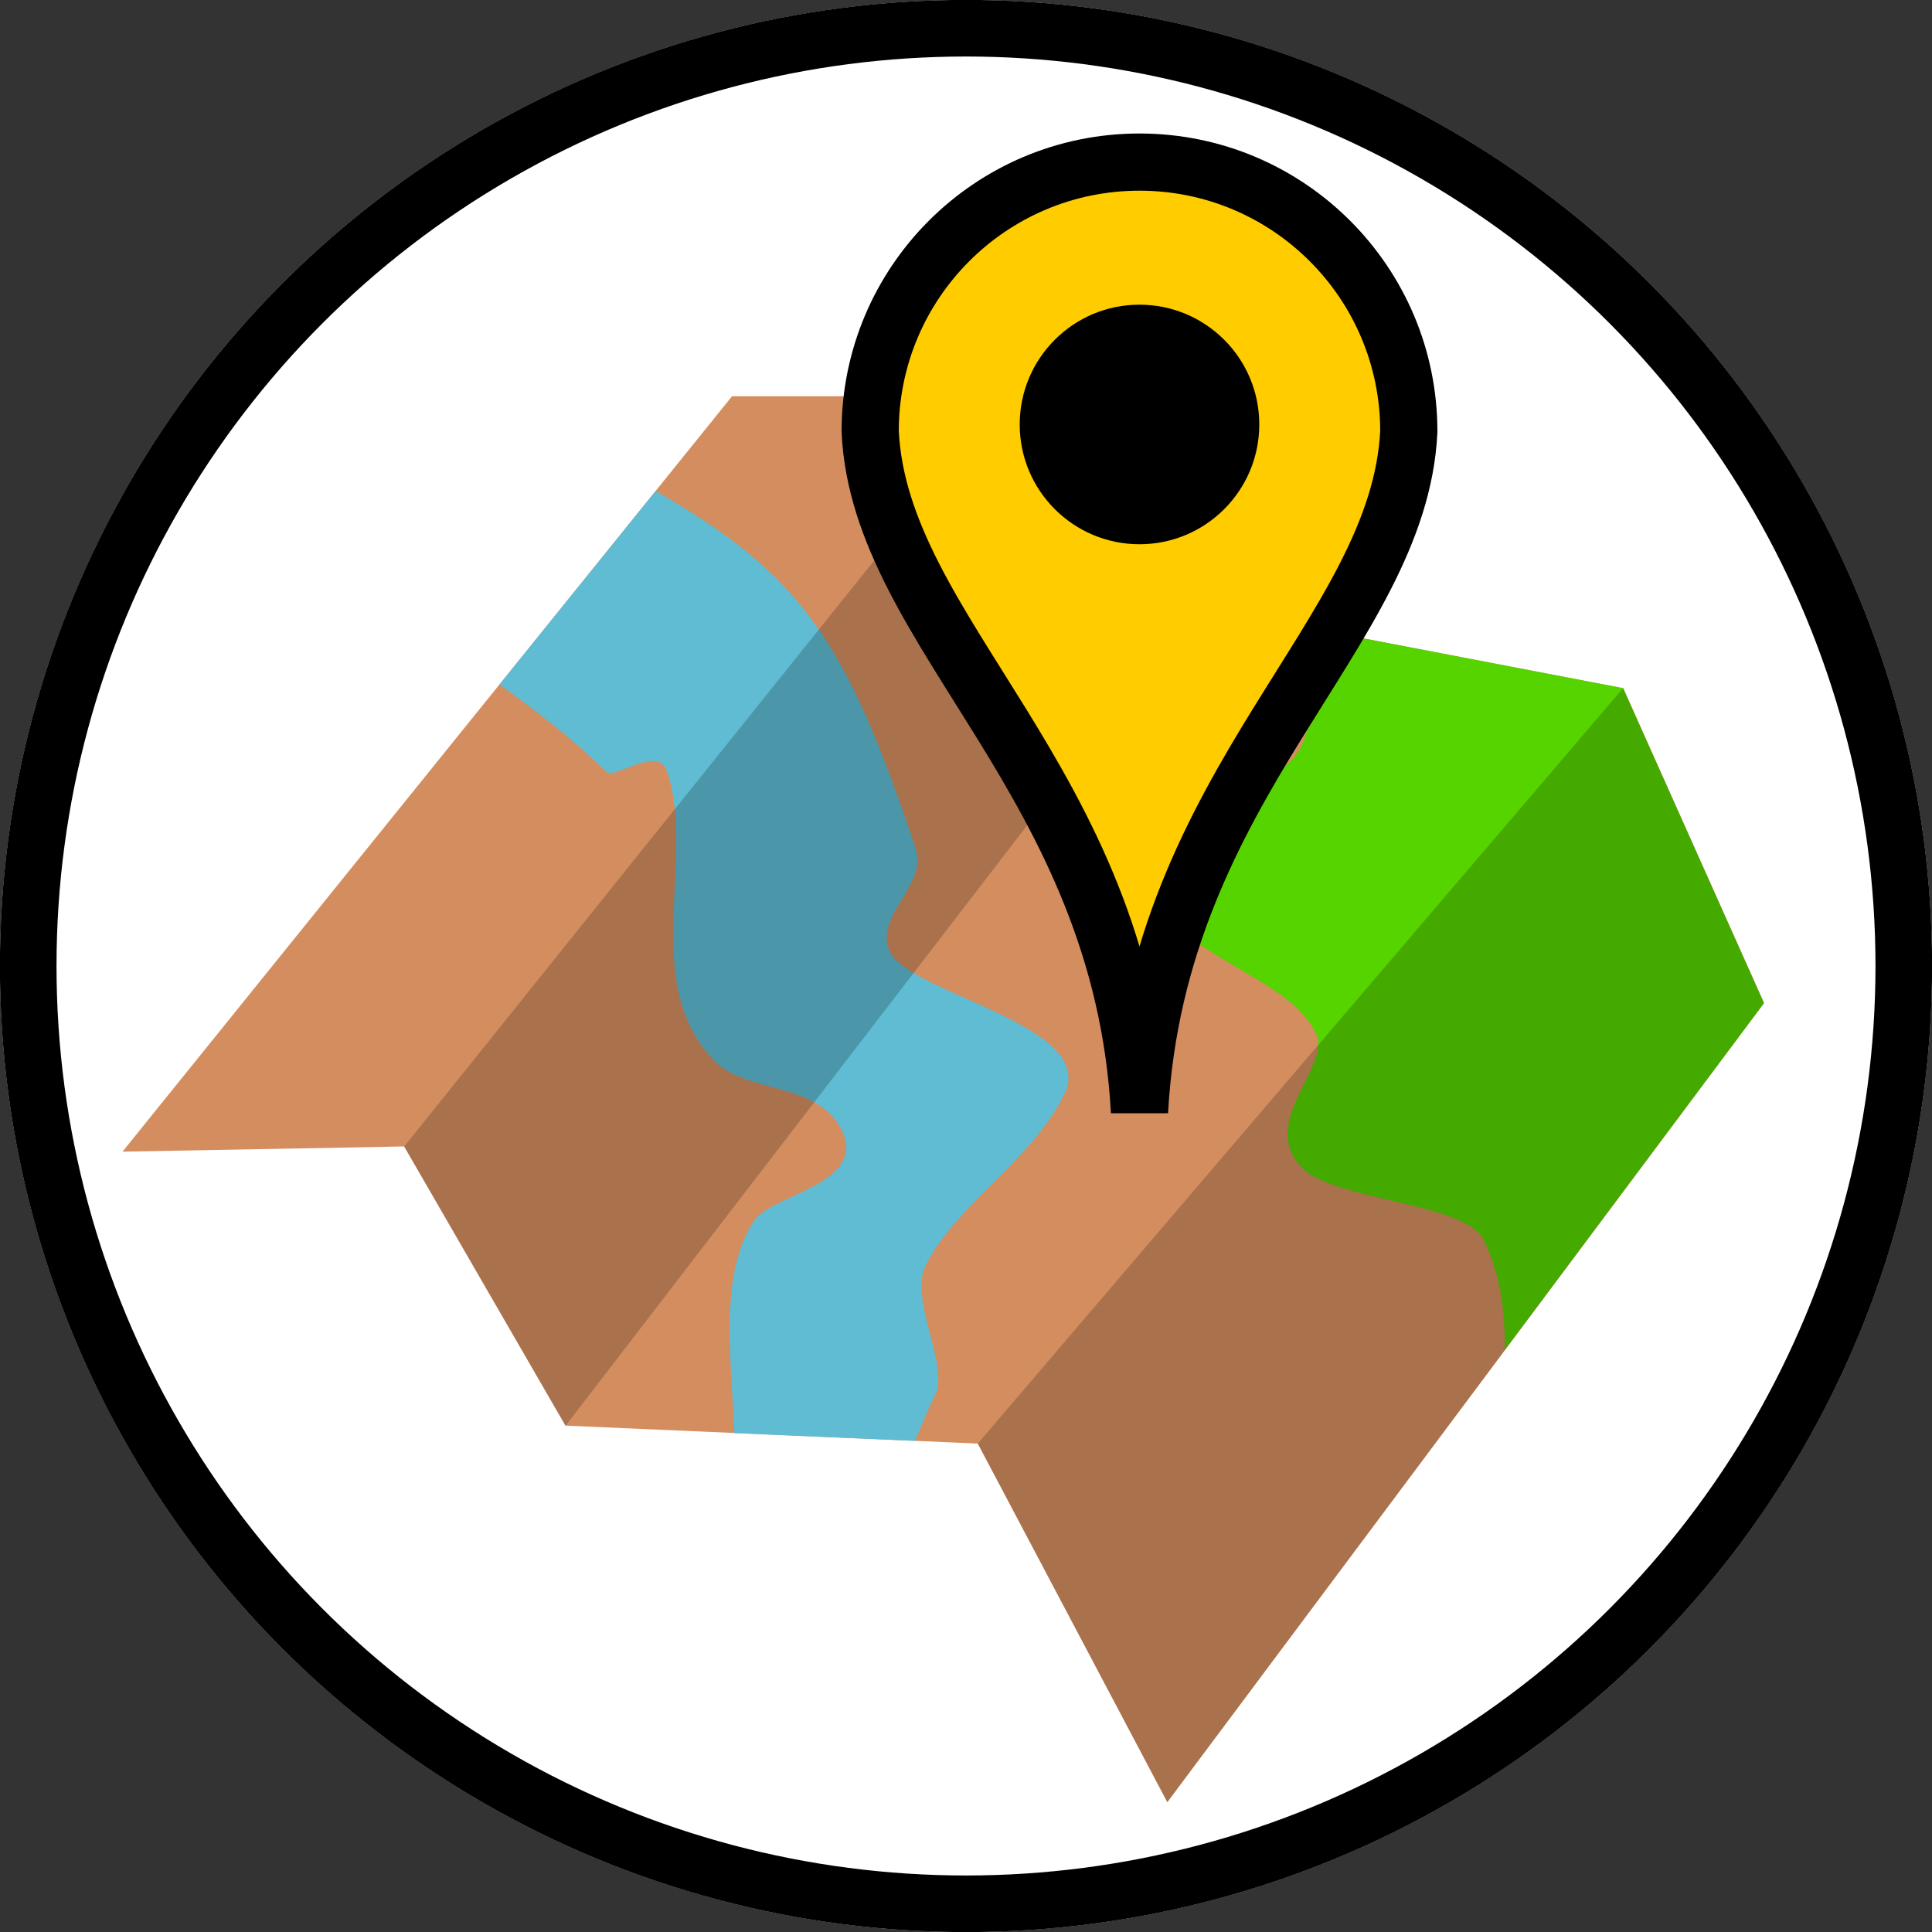 <?xml version="1.0" encoding="UTF-8" standalone="no"?>
<!-- Created with Inkscape (http://www.inkscape.org/) -->

<svg
   xmlns:dc="http://purl.org/dc/elements/1.1/"
   xmlns:cc="http://creativecommons.org/ns#"
   xmlns:rdf="http://www.w3.org/1999/02/22-rdf-syntax-ns#"
   xmlns:svg="http://www.w3.org/2000/svg"
   xmlns="http://www.w3.org/2000/svg"
   xmlns:sodipodi="http://sodipodi.sourceforge.net/DTD/sodipodi-0.dtd"
   xmlns:inkscape="http://www.inkscape.org/namespaces/inkscape"
   width="10mm"
   height="10mm"
   viewBox="0 0 10 10"
   version="1.1"
   id="svg8"
   inkscape:version="0.92pre2 r"
   sodipodi:docname="plan.svg">
  <rect x="0" y="0" width="10" height="10" fill="#333333" stroke="none"/>
  <defs
     id="defs2" />
  <sodipodi:namedview
     id="base"
     pagecolor="#ffffff"
     bordercolor="#666666"
     borderopacity="1.0"
     inkscape:pageopacity="0.0"
     inkscape:pageshadow="2"
     inkscape:zoom="22.4"
     inkscape:cx="16.013767"
     inkscape:cy="21.303173"
     inkscape:document-units="mm"
     inkscape:current-layer="g4508"
     showgrid="false"
     inkscape:snap-bbox="true"
     inkscape:snap-bbox-midpoints="true"
     inkscape:bbox-nodes="true"
     inkscape:bbox-paths="true"
     inkscape:snap-bbox-edge-midpoints="true"
     inkscape:snap-global="true"
     inkscape:window-width="1877"
     inkscape:window-height="1018"
     inkscape:window-x="43"
     inkscape:window-y="25"
     inkscape:window-maximized="1"
     inkscape:pagecheckerboard="true"
     showguides="false" />
  <g
     inkscape:label="Calque 1"
     inkscape:groupmode="layer"
     id="layer1"
     transform="translate(0,-287)">
    <circle
       style="opacity:1;fill:#ffffff;fill-opacity:1;stroke:none;stroke-width:0.512;stroke-linecap:round;stroke-linejoin:miter;stroke-miterlimit:4;stroke-dasharray:none;stroke-opacity:1"
       id="path4482"
       cx="5"
       cy="292"
       r="5" />
    <g
       id="g4584"
       transform="translate(0.529)">
      <path
         inkscape:connector-curvature="0"
         id="path4468"
         d="m 3.26,289.051 -3.155,3.91 1.458,-0.027 0.835,1.445 2.134,0.093 0.981,1.856 3.089,-4.136 -0.729,-1.63 -2.213,-0.424 -0.981,-1.087 z"
         style="fill:#d38d5f;fill-opacity:1;fill-rule:evenodd;stroke:none;stroke-width:0.21px;stroke-linecap:butt;stroke-linejoin:miter;stroke-opacity:1" />
      <path
         inkscape:connector-curvature="0"
         id="path4468-56"
         d="m 2.864,289.542 -0.808,1.001 c 0.2,0.144 0.393,0.292 0.551,0.451 0.045,0.045 0.269,-0.143 0.317,0 0.152,0.456 -0.149,1.103 0.251,1.503 0.161,0.161 0.528,0.103 0.652,0.351 0.139,0.279 -0.364,0.337 -0.451,0.468 -0.185,0.277 -0.12,0.705 -0.104,1.102 l 0.935,0.04 c 0.035,-0.083 0.07,-0.17 0.105,-0.24 0.073,-0.147 -0.137,-0.494 -0.05,-0.668 0.157,-0.315 0.544,-0.537 0.718,-0.886 0.178,-0.356 -0.794,-0.519 -0.902,-0.735 -0.091,-0.183 0.196,-0.347 0.133,-0.534 -0.355,-1.064 -0.582,-1.417 -1.346,-1.853 z"
         style="fill:#5fbcd3;fill-opacity:1;fill-rule:evenodd;stroke:none;stroke-width:0.21px;stroke-linecap:butt;stroke-linejoin:miter;stroke-opacity:1" />
      <path
         inkscape:connector-curvature="0"
         id="path4468-2"
         d="m 6.121,290.226 c 0.12,0.285 0.193,0.551 0.026,0.717 -0.193,0.193 -0.928,0.072 -0.752,0.602 0.138,0.414 0.728,0.486 0.886,0.801 0.088,0.175 -0.306,0.462 -0.067,0.702 0.165,0.165 0.84,0.178 0.935,0.367 0.092,0.184 0.111,0.378 0.111,0.572 l 1.341,-1.795 -0.729,-1.63 z"
         style="fill:#55d400;fill-opacity:1;fill-rule:evenodd;stroke:none;stroke-width:0.21px;stroke-linecap:butt;stroke-linejoin:miter;stroke-opacity:1" />
      <path
         inkscape:connector-curvature="0"
         id="path4468-6-3"
         d="m 4.678,289.051 0.981,1.087 -3.261,4.242 -0.835,-1.445 z"
         style="opacity:0.2;fill:#000000;fill-opacity:1;fill-rule:evenodd;stroke:none;stroke-width:0.21px;stroke-linecap:butt;stroke-linejoin:miter;stroke-opacity:1"
         sodipodi:nodetypes="ccccc" />
      <path
         inkscape:connector-curvature="0"
         id="path4468-5"
         d="m 7.872,290.562 0.729,1.63 -3.088,4.136 -0.981,-1.856 z"
         style="opacity:0.2;fill:#000000;fill-opacity:1;fill-rule:evenodd;stroke:none;stroke-width:0.21px;stroke-linecap:butt;stroke-linejoin:miter;stroke-opacity:1"
         sodipodi:nodetypes="ccccc" />
    </g>
    <g
       id="g4508"
       transform="translate(0.707,0.043)">
      <path
         inkscape:connector-curvature="0"
         id="path4470"
         d="m 5.191,287.796 c -0.77,3e-5 -1.394,0.624 -1.394,1.394 0.049,1.047 1.3,1.812 1.394,3.521 0.094,-1.709 1.344,-2.474 1.394,-3.521 -2.91e-5,-0.77 -0.624,-1.394 -1.394,-1.394 z"
         style="opacity:1;fill:#ffcc00;fill-opacity:1;stroke:#000000;stroke-width:0.296;stroke-linecap:round;stroke-linejoin:bevel;stroke-miterlimit:4;stroke-dasharray:none;stroke-opacity:1" />
      <circle
         r="0.62"
         cy="289.154"
         cx="5.191"
         id="path4516"
         style="opacity:1;fill:#000000;fill-opacity:1;stroke:none;stroke-width:0.445;stroke-linecap:round;stroke-linejoin:miter;stroke-miterlimit:4;stroke-dasharray:none;stroke-opacity:1" />
      <circle
         style="opacity:1;fill:none;fill-opacity:1;stroke:#000000;stroke-width:0.293;stroke-linecap:round;stroke-linejoin:miter;stroke-miterlimit:4;stroke-dasharray:none;stroke-opacity:1"
         id="path4482-3"
         cx="4.293"
         cy="291.957"
         r="4.854" />
    </g>
  </g>
</svg>

